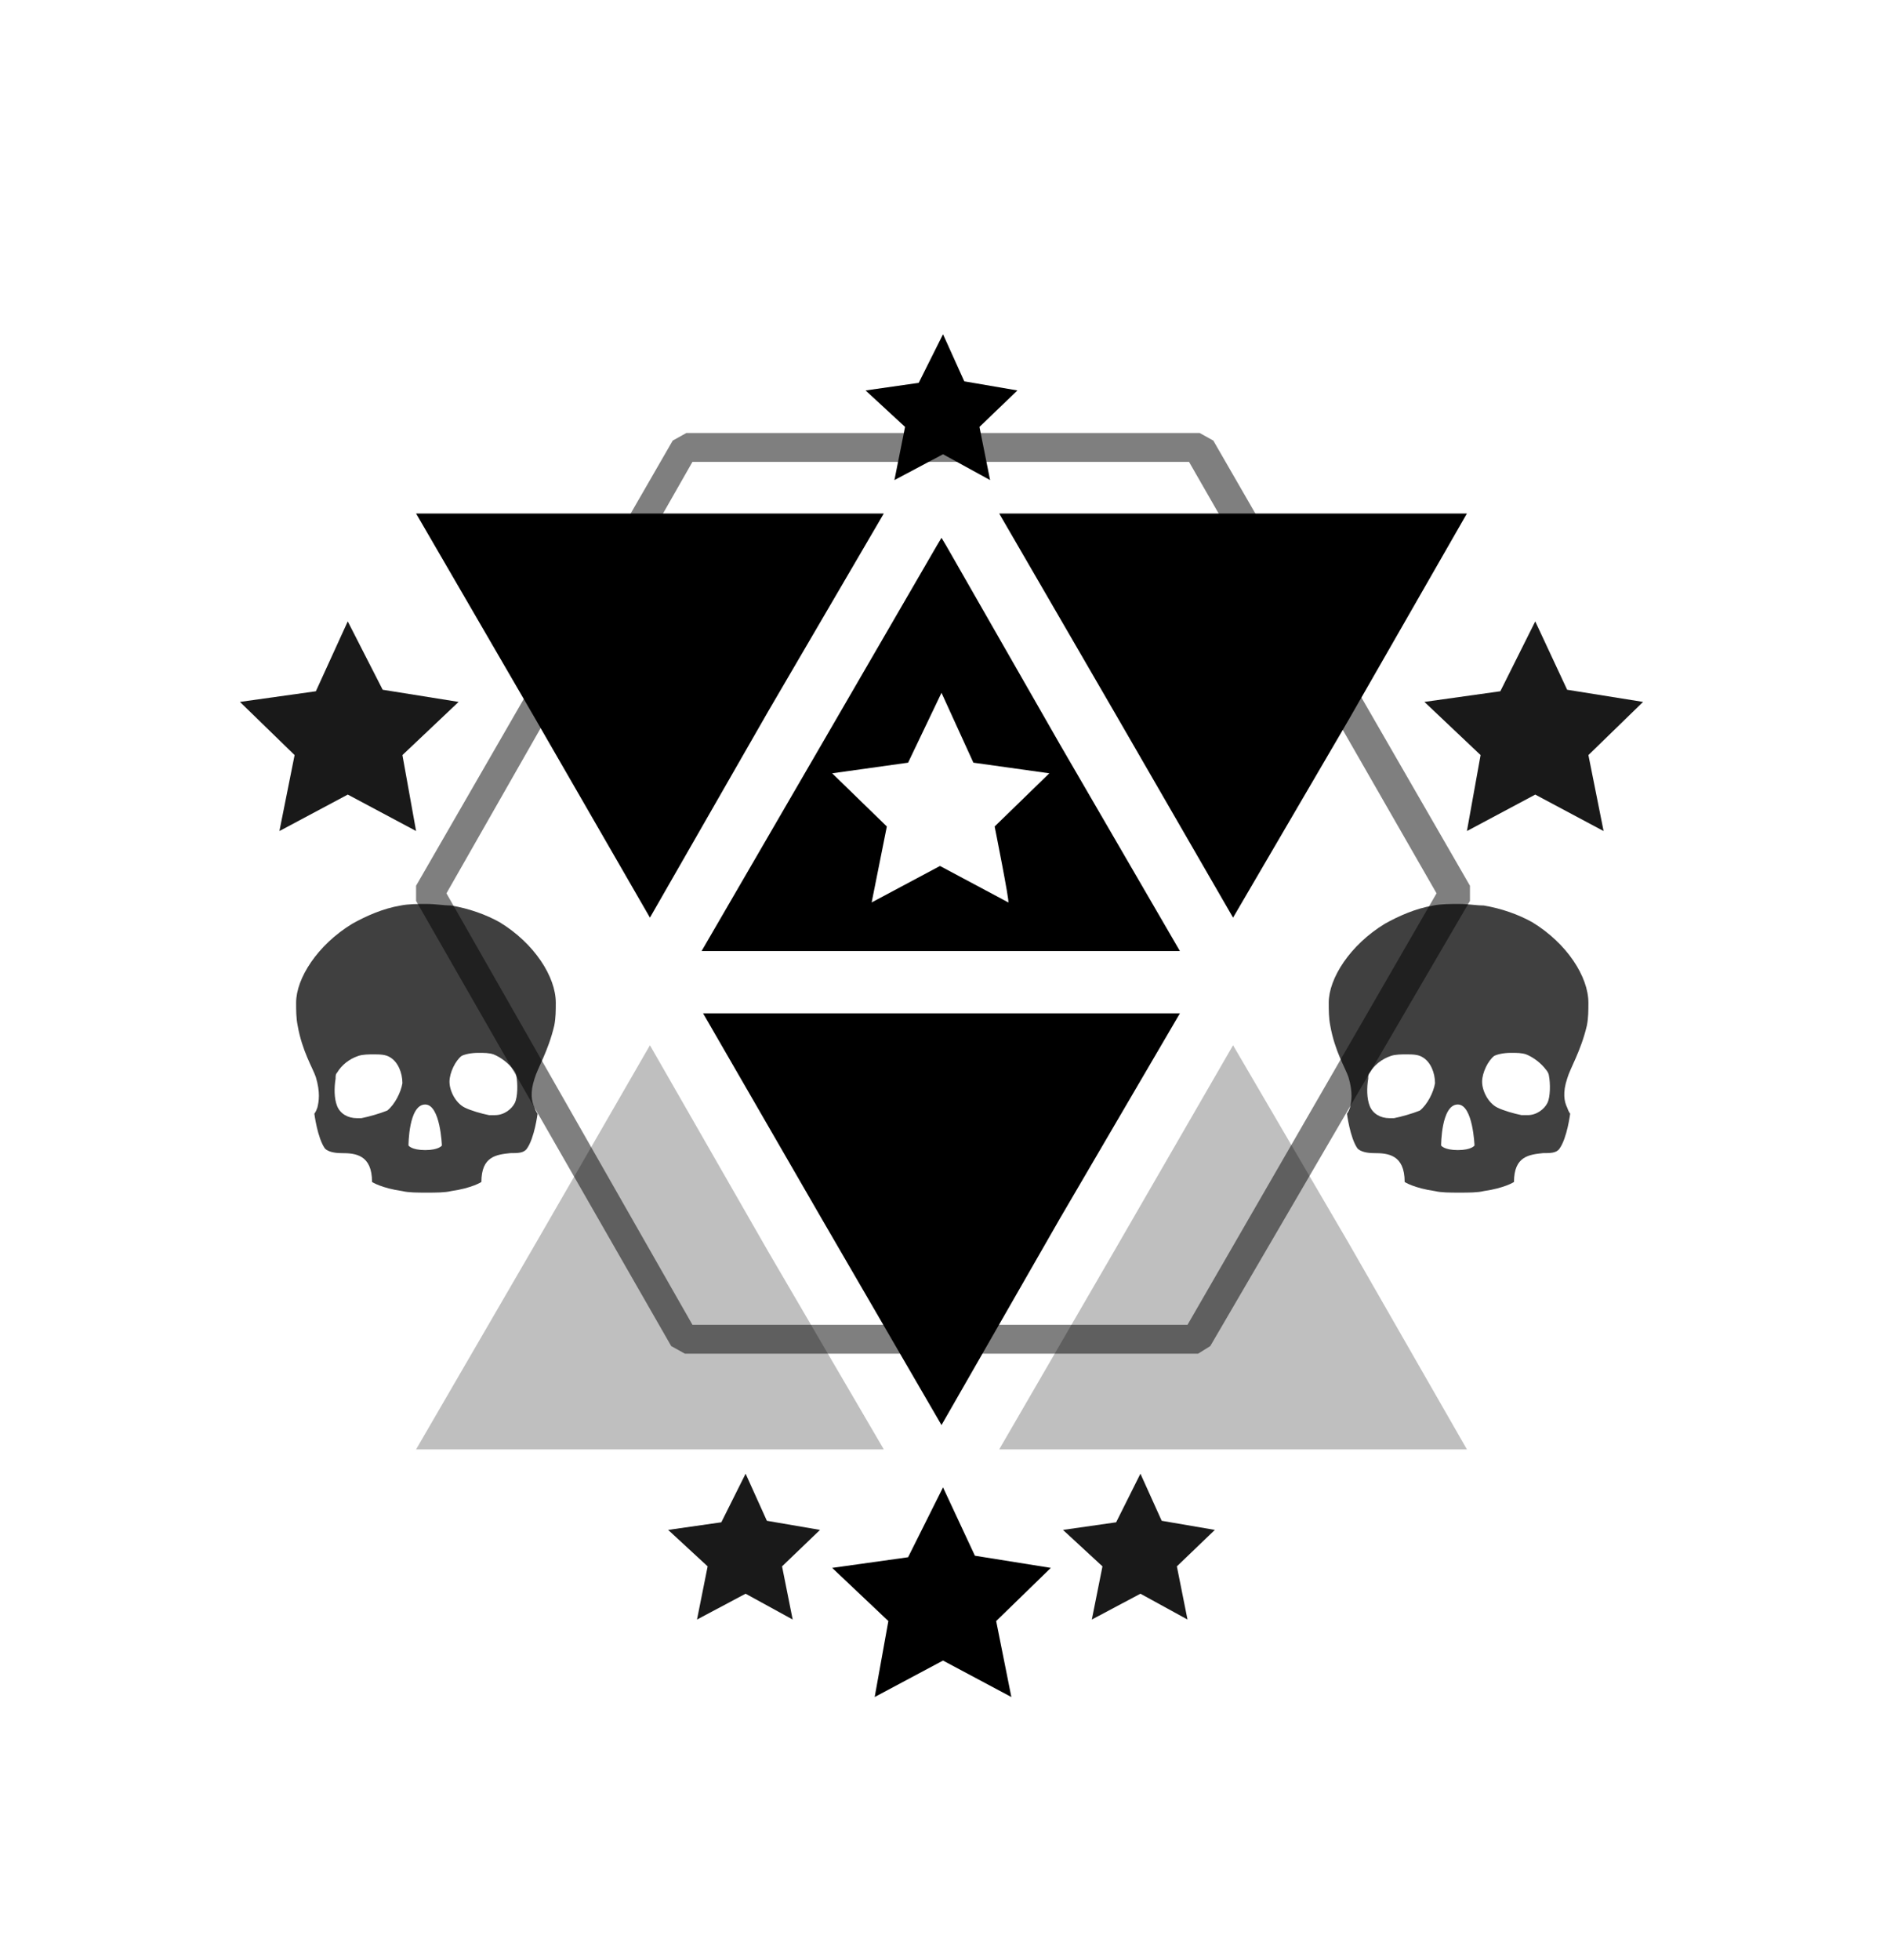 <svg viewBox="0 0 124 129"><path opacity=".5" d="M78.9 89.1H45.1l-.9-.5-16.8-29.3v-1L44.3 29l.9-.5H79l.9.5 16.9 29.3v1L79.7 88.6l-.8.5zm-33.3-1.9h32.6l16.4-28.4-16.3-28.4H45.6L29.4 58.8l16.2 28.4z"/><path opacity=".25" d="M42.8 68.8l7.8 13.6 7.6 13H27.4l7.9-13.6 7.5-13zm30.6 13.5l-7.6 13.1h30.8l-7.8-13.6-7.6-13-7.8 13.5z"/><path opacity=".75" d="M36.5 67.5c.1-.5.1-1 .1-1.5 0-1.7-1.4-3.9-3.7-5.3-.9-.5-2-.9-3.2-1.1-.5 0-1-.1-1.6-.1-.6 0-1.2 0-1.7.1-1.2.2-2.3.7-3.2 1.2-2.3 1.4-3.7 3.6-3.7 5.2 0 .5 0 1 .1 1.5.3 1.7 1 2.8 1.2 3.4.3 1 .2 1.6.1 2-.1.3-.2.4-.2.4s.2 1.6.7 2.3c.2.2.6.3 1.1.3.9 0 2 .1 2 1.9 0 0 .6.4 2 .6.4.1 1 .1 1.6.1.6 0 1.2 0 1.6-.1 1.4-.2 2-.6 2-.6 0-1.7 1-1.8 1.9-1.9.5 0 .9 0 1.1-.3.5-.7.7-2.3.7-2.3s-.1-.1-.2-.4c-.2-.4-.3-1 0-1.9.2-.7.9-1.8 1.3-3.5zm-11 5.6c-.5.2-1.2.4-1.7.5h-.3c-.6 0-1.1-.3-1.3-.8s-.2-1.2-.1-1.8c0-.2 0-.3.1-.4.3-.5.8-.9 1.4-1.1.3-.1.7-.1 1-.1.4 0 .8 0 1.1.2.5.3.8 1 .8 1.7-.1.6-.5 1.4-1 1.8zm2.5 2.6c-.9 0-1.1-.3-1.1-.3s0-2.7 1.1-2.7c1 0 1.1 2.7 1.1 2.7s-.2.3-1.1.3zm5.9-3.1c-.2.4-.7.8-1.3.8h-.4c-.5-.1-1.2-.3-1.6-.5-.6-.3-1-1.1-1-1.7 0-.6.4-1.4.8-1.7.2-.1.6-.2 1.1-.2.4 0 .7 0 1 .1.5.2 1 .6 1.3 1 .1.1.2.3.2.4.1.5.1 1.4-.1 1.8zm70.6-5.1c.1-.5.1-1 .1-1.5 0-1.7-1.4-3.9-3.7-5.3-.9-.5-2-.9-3.2-1.1-.5 0-1-.1-1.6-.1-.6 0-1.2 0-1.7.1-1.2.2-2.3.7-3.2 1.2-2.3 1.4-3.7 3.6-3.7 5.2 0 .5 0 1 .1 1.5.3 1.7 1 2.8 1.2 3.4.3 1 .2 1.6.1 2-.1.3-.2.4-.2.4s.2 1.6.7 2.3c.2.2.6.3 1.1.3.9 0 2 .1 2 1.9 0 0 .6.4 2 .6.4.1 1 .1 1.6.1.6 0 1.2 0 1.6-.1 1.4-.2 2-.6 2-.6 0-1.7 1-1.8 1.9-1.9.5 0 .9 0 1.1-.3.5-.7.7-2.3.7-2.3s-.1-.1-.2-.4c-.2-.4-.3-1 0-1.9.2-.7.9-1.8 1.3-3.5zm-11 5.6c-.5.2-1.2.4-1.7.5h-.3c-.6 0-1.1-.3-1.3-.8s-.2-1.2-.1-1.8c0-.2 0-.3.1-.4.3-.5.8-.9 1.4-1.1.3-.1.7-.1 1-.1.4 0 .8 0 1.1.2.5.3.8 1 .8 1.7-.1.6-.5 1.4-1 1.8zm2.5 2.6c-.9 0-1.1-.3-1.1-.3s0-2.7 1.1-2.7c1 0 1.1 2.7 1.1 2.7s-.2.3-1.1.3zm5.9-3.1c-.2.4-.7.8-1.3.8h-.4c-.5-.1-1.2-.3-1.6-.5-.6-.3-1-1.1-1-1.7 0-.6.4-1.4.8-1.7.2-.1.6-.2 1.1-.2.4 0 .7 0 1 .1.5.2 1 .6 1.3 1 .1.1.2.3.2.4.1.5.1 1.4-.1 1.8z"/><path d="M64.2 102.4l-2.1-4.5-2.3 4.6-5 .7 3.7 3.5-.9 5 4.5-2.4 4.5 2.4-1-5 3.6-3.5-5-.8zM69.8 49l7.9 13.6H46.2L54.1 49l7.6-13.1.3-.5.3.5L69.8 49zm-4.3 5.4l3.6-3.5-5-.7-2.1-4.6-2.2 4.6-5 .7 3.6 3.5-1 5 4.5-2.4 4.5 2.4c.1 0-.9-5-.9-5zm-30.2-7l-7.9-13.6h30.8l-7.6 13-7.8 13.6-7.5-13zm11 19.3l7.8 13.5L62 93.8l7.8-13.6 7.9-13.5H46.3zm34.9-6.3l7.6-13 7.8-13.6H65.8l7.6 13.1 7.8 13.5zM63.5 25.1L62.1 22l-1.6 3.2-3.5.5 2.6 2.4-.7 3.5 3.2-1.7 3.1 1.7-.7-3.5 2.5-2.4-3.5-.6z"/><path opacity=".9" d="M25.2 45.4l-2.3-4.5-2.1 4.6-5 .7 3.6 3.5-1 5 4.5-2.4 4.5 2.4-.9-5 3.7-3.5-5-.8zm78 0l-2.1-4.5-2.3 4.6-5 .7 3.7 3.5-.9 5 4.5-2.4 4.5 2.4-1-5 3.6-3.5-5-.8zm-26.7 54.7L75.1 97l-1.6 3.2-3.5.5 2.6 2.4-.7 3.5 3.2-1.7 3.1 1.7-.7-3.5 2.5-2.4-3.5-.6zm-26 0L49.1 97l-1.6 3.2-3.5.5 2.6 2.4-.7 3.5 3.2-1.7 3.1 1.7-.7-3.5 2.5-2.4-3.5-.6z"/></svg>